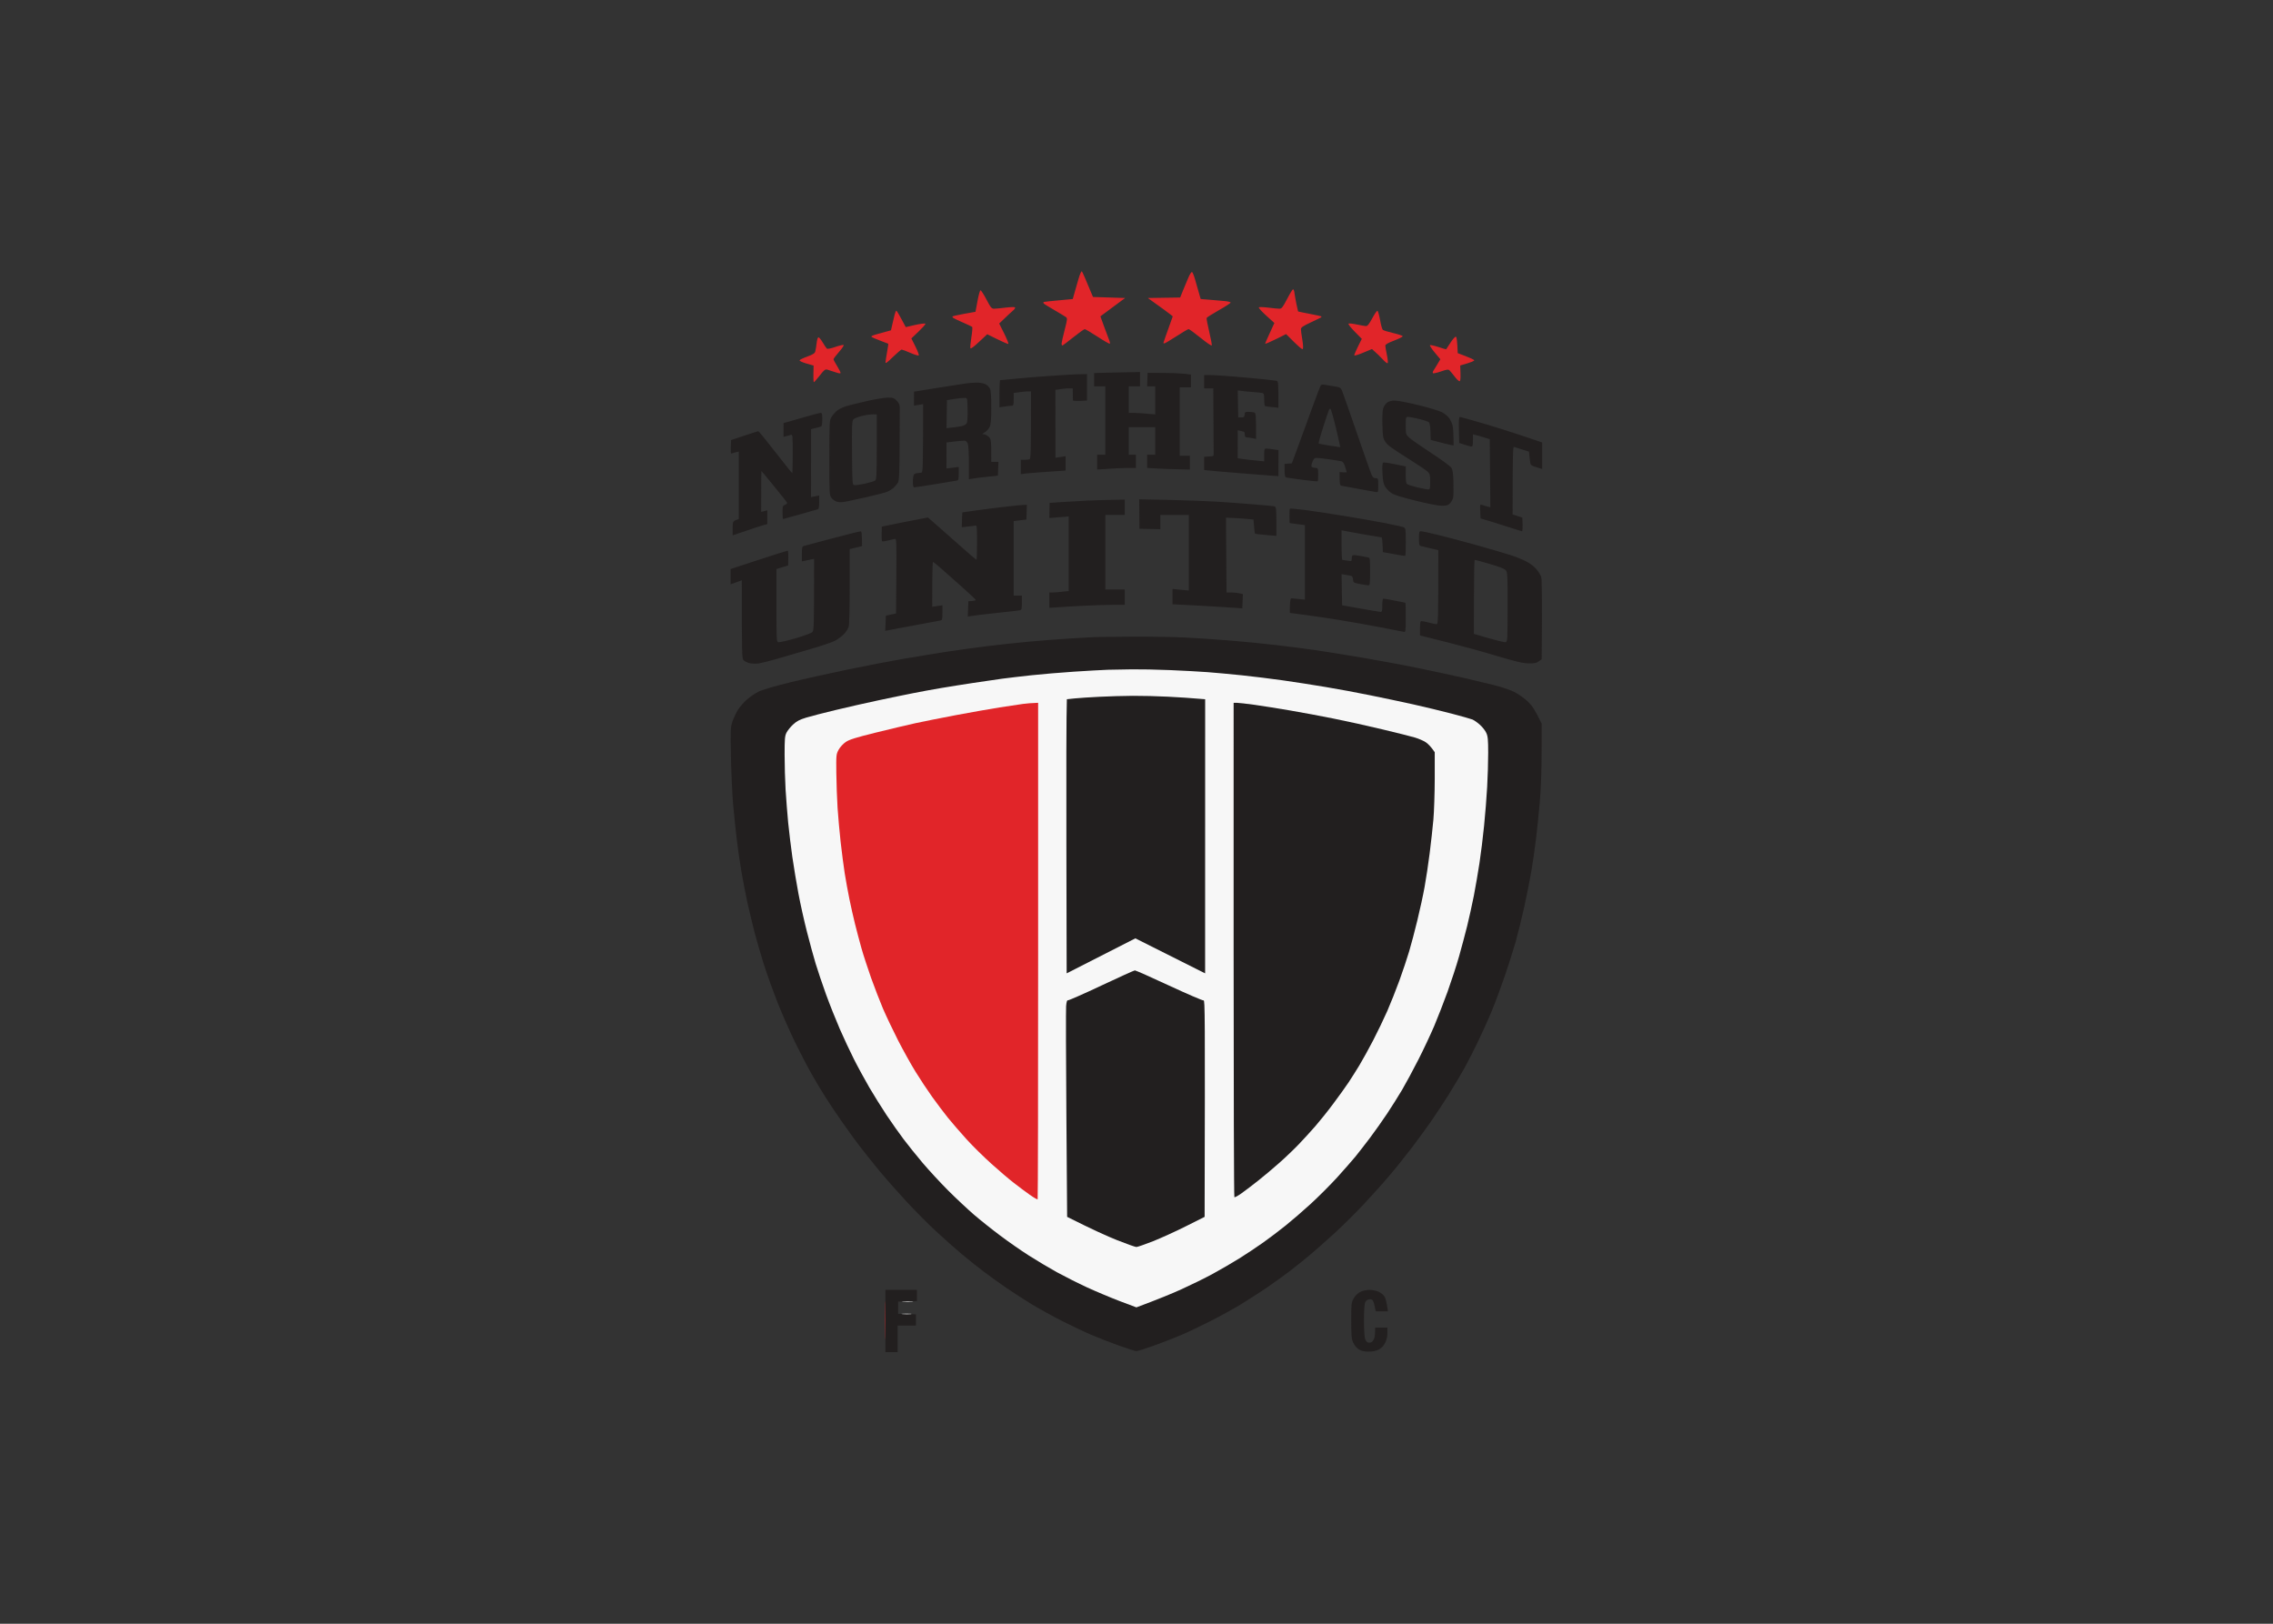 <svg clip-rule="evenodd" fill-rule="evenodd" stroke-linejoin="round" stroke-miterlimit="2" viewBox="0 0 560 400" xmlns="http://www.w3.org/2000/svg"><rect x="0" y="0" width="560" height="400" fill="#333333" stroke="none"/><g transform="matrix(1.333 0 0 1.333 180 66.491)"><path d="m64.29 1.7c-.26.88-.6 2.07-.76 2.64l-.29 1.04c-4.16.37-5.39.52-5.41.57-.03.05-.02.15.02.23s.9.62 1.93 1.21c1.02.59 2 1.19 2.18 1.32.31.24.29.39-.23 2.42-.31 1.2-.56 2.32-.56 2.5s.06.33.14.34c.08 0 .99-.68 2.02-1.51 1.04-.83 1.99-1.51 2.12-1.51s1.21.63 2.4 1.41 2.2 1.35 2.25 1.27 0-.35-.11-.61-.52-1.36-.92-2.45l-.72-1.99c2.53-1.87 3.56-2.64 3.92-2.91l.66-.48-5.95-.19c-1.45-3.51-1.95-4.61-2.05-4.72-.1-.12-.34.41-.64 1.42zm20.34-.33c-.24.54-.68 1.6-.99 2.36l-.55 1.37-5.98.09c2.74 1.96 3.78 2.72 4.07 2.96l.54.43c-1.34 3.73-1.73 4.86-1.73 4.91s.08.09.19.09c.1 0 1.09-.59 2.21-1.31 1.11-.73 2.13-1.32 2.26-1.33.12 0 1.12.73 2.21 1.61 1.08.88 2.02 1.52 2.07 1.41.05-.1-.16-1.25-.47-2.54-.31-1.3-.53-2.45-.47-2.55.05-.11 1.06-.74 2.25-1.42 1.2-.67 2.17-1.31 2.17-1.41 0-.11-.53-.24-1.18-.29-.64-.06-1.89-.16-2.76-.24l-1.59-.13c-.55-1.9-.87-3.03-1.07-3.73s-.45-1.27-.55-1.27c-.11 0-.39.44-.63.99zm18.22 4.01c-.8 1.53-1 1.79-1.41 1.79-.26 0-1.19-.09-2.07-.2s-1.66-.13-1.74-.05c-.08.09.53.77 1.36 1.52l1.51 1.37c-1.32 2.85-1.7 3.74-1.7 3.82.01.08.88-.29 1.94-.81l1.93-.96c2.38 2.42 2.97 2.88 3.08 2.76.1-.11.07-.79-.08-1.7-.14-.83-.26-1.7-.26-1.93-.01-.35.29-.57 1.82-1.29 1.01-.47 1.88-.9 1.93-.94.05-.05.05-.12 0-.17s-1.03-.26-2.17-.48c-1.13-.21-2.08-.41-2.1-.43s-.16-.63-.31-1.36-.31-1.64-.36-2.03c-.04-.39-.16-.71-.26-.71s-.6.81-1.11 1.8zm-57.22.38c-.2 1.09-.37 1.98-.37 1.98s-.93.16-2.07.37-2.11.43-2.16.48-.01.17.09.26c.11.09.91.48 1.79.86s1.66.75 1.74.82c.07.07.01.94-.15 1.92-.15.99-.24 1.9-.18 2.03.06.15.66-.29 1.6-1.18l1.51-1.41c2.92 1.46 3.83 1.84 3.9 1.78.08-.05-.27-.92-.77-1.93l-.92-1.83c1.57-1.51 2.26-2.15 2.55-2.39.29-.25.46-.51.38-.6-.09-.08-.87-.06-1.75.05s-1.84.2-2.12.2c-.46 0-.62-.19-1.41-1.7-.49-.94-.99-1.7-1.1-1.7s-.36.9-.56 1.99zm-15.31 2.49c-.1.39-.29 1.21-.43 1.81l-.25 1.1c-1.46.4-2.28.63-2.78.77-.49.13-.88.31-.85.4s.73.41 1.56.71c.83.31 1.53.58 1.56.6.04.02-.06.71-.21 1.52-.14.82-.28 1.67-.29 1.89-.02.31.28.11 1.38-.97.78-.75 1.5-1.36 1.6-1.36.11 0 .83.27 1.61.61.77.34 1.47.55 1.55.47.08-.09-.2-.82-.61-1.64l-.75-1.5c2.13-1.99 2.68-2.64 2.59-2.72-.08-.09-.93.02-1.89.23l-1.74.4c-1.24-2.35-1.66-3.03-1.73-3.03-.08.01-.22.33-.32.71zm88.26.71c-.56 1.04-.86 1.42-1.14 1.42-.21 0-.99-.14-1.74-.3s-1.43-.23-1.5-.14c-.08.08.44.75 1.16 1.48l1.3 1.32c-1.14 2.26-1.43 2.98-1.38 3.06s.81-.15 1.68-.52l1.58-.66c.97.85 1.59 1.47 2.01 1.93.41.46.81.76.89.68.08-.09.02-.77-.14-1.52s-.29-1.52-.29-1.7c0-.24.42-.49 1.6-.94.88-.34 1.61-.7 1.61-.81 0-.1-.79-.37-1.75-.59-.95-.22-1.83-.49-1.94-.61-.12-.12-.34-.95-.5-1.86-.17-.91-.39-1.65-.49-1.65-.11 0-.54.63-.96 1.41zm14.48 4.47c-.43.66-.79 1.21-.81 1.24-.02.02-.67-.17-1.45-.43-.77-.25-1.47-.4-1.54-.32-.07.07.33.69.89 1.36l1.03 1.23c-.78 1.32-1.12 1.87-1.26 2.07-.14.21-.18.44-.11.51.08.07.74-.07 1.46-.32 1.06-.37 1.37-.41 1.58-.23.14.13.56.64.94 1.13.37.5.79.9.92.9.17 0 .22-.4.19-1.46l-.05-1.45c2.22-.63 2.66-.85 2.58-.98-.07-.11-.79-.45-1.59-.75l-1.45-.55c-.09-2.34-.2-2.97-.33-3.03s-.56.41-1 1.08zm-117.16.11c-.07.59-.18 1.28-.25 1.53-.09.34-.43.56-1.44.93-.73.26-1.38.57-1.45.68-.08.13.37.35 1.22.61l1.36.39c-.07 2.38-.03 3.07.05 3.07.07-.01.56-.56 1.08-1.22.82-1.06 1-1.2 1.41-1.1.26.07.91.28 1.46.47.73.25.98.28.98.11 0-.13-.3-.7-.65-1.27-.36-.57-.65-1.13-.65-1.23s.46-.72 1.03-1.37.94-1.22.84-1.27-.8.11-1.55.37c-.83.29-1.44.4-1.55.3-.11-.09-.45-.6-.76-1.12-.31-.53-.66-.96-.79-.96-.13-.01-.27.43-.34 1.08z" fill="#e12529" fill-rule="nonzero"/><path d="m75.66 18.87v2.64h-2.07v4.91h.89c.49 0 1.6.06 4 .28v-5.19h-1.5l.09-2.49 3.11.02c1.7.01 3.5.09 4.89.3v2.36h-2.07v12.64h1.88v2.55l-2.4-.05c-1.32-.02-3.1-.09-5.5-.24v-2.45h1.5v-5.09h-4.89v5.09h1.32v2.45h-1.56c-.85 0-2.46.07-5.6.29v-2.74h1.51v-12.64h-2.07v-2.45l2.21-.06c1.22-.03 3.12-.07 6.26-.13zm-9.79.38v4.9l-1.24.05c-.68.02-1.27 0-1.32-.05s-.08-.58-.07-2.26h-.71c-.39-.01-1.11.06-2.5.28l.01 12.55 1.88-.29v2.65l-3.53.24c-1.94.13-3.8.28-4.75.42v-2.65h.66c.36 0 .78-.04.94-.09.24-.08.28-.95.28-12.55h-.61c-.34.01-1.06.07-2.59.29v1.18c0 .99-.05 1.17-.33 1.18-.18 0-.77.06-2.31.28v-2.5c.01-1.38.07-2.5.15-2.51.08 0 1.32-.12 2.77-.26 1.45-.15 4.08-.36 5.84-.48 1.76-.11 3.54-.23 3.95-.26.41-.04 1.37-.08 3.48-.12zm21.65.18h1.17c.65.01 2.62.13 4.38.28 1.76.16 4.13.37 5.27.48 1.14.12 2.26.25 2.49.29.41.08.42.15.42 4.99l-1.17-.12c-.65-.06-1.24-.15-1.32-.19-.08-.03-.14-.58-.14-1.2 0-.92-.06-1.14-.33-1.21-.18-.05-1.05-.13-1.93-.2-.88-.06-1.83-.15-2.63-.29l.09 5h.57c.47 0 .57-.07.61-.51.04-.46.12-.52.66-.52.33 0 .8.04 1.03.09.41.09.42.16.43 4.91l-.71-.14c-.39-.08-.86-.14-1.04-.14-.22-.01-.33-.16-.33-.48 0-.26-.06-.5-.14-.54-.07-.04-.37-.12-1.17-.31l-.01 5.19.9.13c.49.08 1.59.2 4 .44v-1.18c0-1.1.03-1.18.42-1.18.24 0 .83.06 2.22.28l-.01 4.81-1.08-.07c-.59-.05-3.41-.27-6.26-.49-2.84-.23-5.45-.45-6.39-.57v-2.45l.89-.05c.89-.05.89-.05.87-.71-.01-.36-.03-3.18-.07-11.88h-1.69zm-41.69 1.4c.52.04 1.15.19 1.41.36.26.16.58.51.71.78.15.32.23 1.45.23 3.41 0 2.18-.07 3.09-.28 3.58-.16.37-.56.83-.9 1.04-.54.33-.56.38-.18.38.23 0 .63.21.89.47.45.45.47.58.47 4.62h1.32l-.1 2.55-2.07.22c-1.13.12-2.34.27-3.29.44v-3.02c0-1.66-.08-3.23-.19-3.49-.1-.26-.29-.52-.42-.58s-.98-.02-3.53.3l-.01 4.81 2.27-.28v1.22c0 1.12-.04 1.24-.43 1.31-.23.05-2.03.35-3.99.66-1.97.32-3.69.58-3.82.58-.16 0-.23-.35-.23-1.09-.01-.6.09-1.19.22-1.32s.43-.23.66-.23c.24 0 .56-.05.72-.1.24-.08.28-.96.29-12.64l-1.7.28.02-2.59 3.71-.6c2.03-.32 4.51-.71 5.49-.86s2.21-.24 2.73-.21zm-5.84 3.23-.09 5.19c1.68-.17 2.48-.3 2.87-.39.39-.1.79-.35.89-.56.11-.21.17-1.33.14-2.5-.04-2.12-.04-2.12-.51-2.15-.26-.01-1.11.07-1.88.19zm69.71-2.85c.27.06 1.07.19 1.76.29 1.18.18 1.29.24 1.54.81.15.34 1.38 3.84 2.73 7.78 1.36 3.95 2.59 7.45 2.75 7.79.2.45.4.61.75.61.46 0 .47.04.47 1.32 0 1.27-.02 1.32-.42 1.24-.24-.05-1.66-.31-3.16-.57-1.5-.27-2.92-.53-3.15-.58-.39-.08-.42-.2-.42-2.54l.65.05c.37.02.66 0 .67-.05 0-.05-.13-.5-.29-.99-.17-.54-.41-.93-.61-.98-.18-.05-1.3-.23-2.49-.41s-2.29-.28-2.45-.22c-.16.05-.4.43-.54.83-.21.61-.21.75 0 .87.14.08.45.14.68.14.39 0 .43.09.43 1.18 0 .65-.03 1.22-.08 1.28-.05.05-1.26-.06-2.69-.25s-2.79-.38-3.02-.43c-.39-.07-.43-.18-.43-2.53l1.35-.1 1.18-3.2c.64-1.77 1.79-4.91 2.55-6.98.75-2.08 1.46-3.93 1.56-4.12.13-.25.32-.31.68-.24zm-.15 7.75c-.54 1.66-.93 3.06-.86 3.12.07.05.99.23 2.04.4 1.05.16 1.93.29 1.95.28s-.34-1.62-.8-3.56c-.47-1.95-.93-3.54-1.02-3.54-.1 0-.21.06-.25.14-.05.08-.52 1.5-1.06 3.16zm-80.52-5.36c.96-.01 1.15.05 1.65.55.38.39.57.76.58 1.18 0 .34 0 3.5-.02 7.03-.02 4.92-.09 6.52-.28 6.89-.14.25-.49.69-.78.97-.3.28-.88.64-1.29.8s-2.11.59-3.76.97c-1.66.37-3.44.76-3.96.85-.61.12-1.15.12-1.55-.01-.34-.1-.78-.42-.99-.71-.37-.5-.39-.77-.38-7.4.01-6.8.01-6.9.43-7.59.23-.38.72-.92 1.08-1.19s1.13-.62 1.7-.79c.56-.16 2.26-.58 3.76-.92s3.22-.63 3.81-.63zm-6.38 4.07c-.21.28-.25 1.45-.21 6.2.05 5.67.06 5.84.43 5.91.2.04 1.09-.09 1.96-.28s1.72-.45 1.88-.57c.26-.19.3-.99.3-6.23v-6c-1.02-.05-1.95.09-2.71.28-.82.2-1.5.49-1.65.69zm100.14-3.52c.52 0 2.52.39 4.44.86 1.91.47 3.86 1.07 4.33 1.33.46.25 1.03.74 1.27 1.07.23.33.51.95.61 1.36.1.42.18 1.42.19 3.68l-.52-.1c-.29-.05-1.24-.28-3.72-.93l-.04-1.51c-.03-.92-.14-1.6-.28-1.75-.14-.12-.94-.4-1.8-.61-.85-.21-1.76-.38-2.02-.38-.46 0-.47.02-.47 1.6 0 1.57.02 1.62.61 2.2.34.32 2.16 1.59 4.05 2.83 1.89 1.23 3.58 2.47 3.76 2.75.26.39.35 1.01.4 2.69.03 1.19.01 2.45-.05 2.79s-.32.82-.57 1.08c-.39.4-.64.47-1.56.47-.66 0-2.57-.37-4.85-.94-2.82-.7-3.95-1.06-4.51-1.45-.41-.29-.91-.83-1.12-1.19-.28-.49-.4-1.12-.46-2.45-.06-1.24-.02-1.84.13-1.94.12-.07 1.11.05 4.18.71l-.01 1.51c-.01 1.01.06 1.58.23 1.73.13.13.98.4 1.89.62.9.21 1.81.39 2.02.39.34 0 .38-.13.38-1.42 0-1.21-.06-1.47-.43-1.84-.23-.24-1.98-1.41-3.88-2.6-2.61-1.63-3.58-2.34-3.95-2.9-.46-.69-.5-.93-.57-3.12-.04-1.44.01-2.65.14-3.08.12-.39.44-.87.72-1.08.35-.27.79-.38 1.46-.38zm-106.18 2.28c.28-.01.33.16.33 1.21 0 .81-.08 1.26-.24 1.31-.13.05-.59.18-1.83.48l-.01 12.55 1.51-.28v1.22c0 .82-.08 1.26-.23 1.31-.13.04-1.61.46-3.29.94-1.69.48-3.11.87-3.16.87s-.09-.55-.09-1.23c0-1.13.03-1.24.47-1.41.29-.12.42-.28.34-.43-.07-.13-1.15-1.49-2.4-3.02-1.25-1.54-2.29-2.79-2.32-2.79-.02.01-.04 1.71-.04 7.56l1.13-.29v2.55l-.71.19c-.39.1-1.83.56-5.69 1.89v-1.32c0-1.3.01-1.33 1.13-1.7v-12.46l-.43.09c-.23.05-.58.15-.77.23-.32.15-.34.06-.22-2.45l2.45-.82c1.35-.45 2.51-.82 2.59-.82s1.49 1.74 3.15 3.87 3.05 3.87 3.11 3.87c.05 0 .09-1.62.09-3.59 0-3.33-.02-3.57-.33-3.48-.18.06-.56.17-1.37.37l.01-2.55.7-.19c.39-.1 1.85-.52 3.25-.93s2.69-.75 2.87-.75zm118.19.74c.13 0 2.14.57 4.47 1.25 2.33.69 5.7 1.75 10.73 3.47v4.9l-.42-.12c-.24-.07-.72-.22-1.09-.35-.47-.16-.67-.35-.7-.68-.03-.25-.09-.81-.24-2.06l-1.27-.4c-.7-.22-1.37-.44-1.5-.47-.19-.05-.24 1.28-.25 12.48l1.8.58.05 1.27c.02.69-.02 1.26-.1 1.26-.07 0-1.54-.46-3.24-1.01-1.71-.55-3.41-1.08-4.43-1.36l-.06-1.31c-.06-1.31-.06-1.32.38-1.17.24.08.67.21 1.49.42l-.11-12.59-1.04-.32c-.57-.18-1.27-.38-2.07-.58v1.13c0 .96-.05 1.13-.33 1.12-.18-.01-.75-.16-2.21-.65l-.05-2.4c-.04-1.86 0-2.41.19-2.41zm-61.96 15.28v2.83h-3.58v13.78h3.58v2.83h-2.03c-1.11 0-3.63.08-5.6.18-1.96.1-4.19.23-6.3.38v-2.83h.61c.34 0 1.14-.06 2.97-.28v-13.77l-3.58.28.05-2.79 2-.14c1.1-.08 3.27-.2 4.82-.28 1.55-.07 3.77-.14 7.06-.19zm2.68-.06 5.67.12c3.12.07 7.02.21 8.68.32 1.65.1 4.62.32 6.59.48 1.96.16 3.76.32 3.99.37.42.09.43.15.43 5.47l-1.93-.16c-1.06-.09-1.97-.2-2.02-.25-.06-.05-.14-.66-.29-2.61l-1.31-.12c-.73-.07-1.87-.15-3.77-.23v.79c0 .43.02 3.55.1 13.05h.89c.49 0 1.17.06 2.14.29l-.12 2.64-.56-.05c-.31-.02-1.88-.12-3.48-.22-1.61-.11-4.25-.26-8.85-.49v-2.83l3.01.29v-13.97h-5.27v2.64l-3.86-.09zm-20.76 1.01-.09 2.73-2.35.29v13.77h1.51v1.32c0 1.22-.04 1.33-.43 1.4-.23.05-2.11.26-4.18.48s-4.13.46-5.39.67l.12-2.83.7-.05c.39-.03.69-.12.66-.2-.03-.09-1.23-1.21-2.68-2.51-1.45-1.29-3.19-2.83-3.86-3.42s-1.29-1.08-1.36-1.08c-.08 0-.15 1.86-.15 8.29l1.89-.28v1.37c0 1.26-.03 1.37-.43 1.45-.23.05-2.33.44-4.65.87-2.33.42-4.52.83-5.49 1.03l.12-2.81 1.88-.4.05-6.93c.04-6.53.03-6.93-.28-6.85-.18.05-.71.17-1.18.28-.46.1-.95.19-1.08.19-.17.01-.22-.36-.14-2.73l1.5-.32c.83-.18 2.75-.56 7.03-1.38l2.04 1.79c1.12.99 3.12 2.75 4.44 3.92s2.44 2.12 2.49 2.12.1-1.44.1-3.2c0-2.96-.03-3.2-.33-3.13-.18.04-.82.13-2.5.3l.1-2.74 2.26-.32c1.24-.18 3.65-.49 5.36-.69s3.38-.37 4.32-.4zm51.43.97c1.48.2 4.76.69 7.3 1.11 2.53.41 5.92 1.01 7.53 1.32 1.6.32 3.1.65 3.34.75.41.18.42.28.43 2.69 0 1.37-.04 2.54-.09 2.59s-1.01-.08-4.15-.68l-.05-1.36c-.03-.74-.11-1.36-.19-1.36s-1.58-.25-3.34-.56c-1.76-.32-3.39-.61-4.05-.76v2.74c0 1.5.07 2.74.14 2.74.08.01.5.07.94.14.78.13.8.12.8-.38 0-.29.09-.56.19-.61.11-.06.68-.01 1.27.1.6.11 1.28.23 1.51.28.41.09.42.14.42 2.63 0 2.31-.03 2.55-.33 2.54-.18-.01-.88-.12-1.55-.24-1.19-.23-1.22-.26-1.27-.84-.03-.4-.16-.63-.38-.68-.18-.05-.64-.13-1.74-.3l.1 5.75 3.39.6c1.86.33 3.53.61 3.71.62.28.01.33-.17.33-1.22 0-.85.07-1.23.24-1.23.13 0 1.08.17 2.11.38 1.04.21 1.91.38 1.93.38.03 0 .05 1.23.05 2.74 0 2.51-.03 2.72-.33 2.64-.18-.04-2.15-.43-4.37-.85-2.23-.43-5.58-1.02-7.44-1.32-1.86-.31-4.7-.73-6.3-.94-1.61-.21-2.94-.39-2.97-.39-.02.01-.02-.61 0-1.36.03-.78.13-1.36.24-1.35.1.02.71.08 2.54.26v-13.77l-.52-.08c-.28-.05-.92-.13-2.31-.3l-.03-1.29c-.01-.71.02-1.33.09-1.38.06-.05 1.33.06 2.81.25zm-82.15 3.95c.17-.01.24.37.25 2.72l-2.28.56v6.8c.01 3.91-.07 7.09-.18 7.5-.1.39-.52 1.03-.94 1.46-.41.41-1.18.97-1.69 1.22-.52.26-2.57.95-4.57 1.53-1.99.58-4.72 1.38-6.07 1.77-1.34.39-2.87.77-3.38.85-.52.07-1.28.04-1.7-.06-.41-.11-.9-.35-1.08-.54-.31-.31-.34-.91-.33-14.77l-2.07.75v-2.83l5.18-1.7c2.84-.93 5.26-1.69 5.36-1.69.11 0 .17.55.09 2.73l-2.16.66v6.7c0 6.21.02 6.71.33 6.82.18.06 1.6-.25 3.15-.7 1.55-.46 2.97-.98 3.15-1.16.3-.31.33-.9.33-13.54l-.51.09c-.29.05-.8.16-1.75.38v-1.37c0-1.14.06-1.39.33-1.47.18-.06 2.07-.57 4.19-1.13s4.37-1.14 4.99-1.29 1.23-.28 1.36-.29zm103.56-.02c.21 0 1.59.29 3.06.65 1.48.35 4.8 1.24 7.39 1.96 2.59.73 5.38 1.55 6.21 1.83.83.27 2.05.76 2.71 1.09.73.37 1.5.94 1.94 1.45.41.47.82 1.15.92 1.51.11.4.17 3.52.08 15.15l-.54.4c-.43.32-.78.39-1.88.37-1.08-.02-2.24-.29-5.87-1.37-2.48-.75-6.38-1.82-8.65-2.39-2.28-.58-4.46-1.13-5.55-1.4v-1.32c0-1.14.04-1.32.32-1.32.19 0 .8.13 1.37.28s1.18.28 1.36.28c.31 0 .33-.45.34-13.68l-1.46-.34c-.81-.19-1.61-.38-1.79-.43-.28-.06-.33-.3-.33-1.4 0-1.19.03-1.32.37-1.32zm9.78 18.96c4.31 1.29 5.71 1.6 5.89 1.54.31-.11.33-.6.34-6.49.01-5.85-.02-6.4-.33-6.79-.24-.3-1.09-.63-2.97-1.18-1.45-.42-2.7-.76-2.78-.76s-.14 3.08-.14 6.84zm-63.23.51c3.16-.02 7.52.05 9.7.16 2.17.1 6.02.36 8.56.57s6.43.59 8.66.86c2.22.26 5.48.68 7.24.94s5.49.86 8.28 1.33c2.8.47 7.5 1.34 10.45 1.95s6.72 1.42 8.37 1.79c1.66.38 4.2.99 5.65 1.35 1.67.42 3.12.92 3.95 1.36.72.38 1.79 1.16 2.38 1.73.75.73 1.29 1.49 2.52 4.06l-.02 5.38c0 3.44-.13 6.73-.34 9.15-.18 2.07-.49 5.13-.7 6.79-.2 1.66-.58 4.29-.84 5.85-.26 1.55-.86 4.57-1.33 6.7-.47 2.12-1.19 5.01-1.58 6.41-.4 1.4-1.27 4.16-1.94 6.13s-1.74 4.86-2.38 6.42c-.63 1.55-1.79 4.14-2.57 5.75-.77 1.61-1.92 3.86-2.55 5s-1.92 3.31-2.85 4.81c-.94 1.51-2.51 3.89-3.49 5.29-.99 1.4-2.51 3.48-3.38 4.62-.88 1.14-2.15 2.75-2.82 3.58-.68.83-1.83 2.19-2.56 3.02s-2.39 2.66-3.7 4.06-3.64 3.71-5.18 5.13c-1.54 1.41-3.69 3.31-4.78 4.22s-2.78 2.26-3.76 3c-.99.75-2.85 2.08-4.14 2.97-1.3.88-3.46 2.27-4.8 3.08-1.35.82-3.89 2.21-5.65 3.1-1.76.9-4.17 2.04-5.36 2.54-1.19.51-3.44 1.38-4.99 1.93-1.55.56-2.99 1.01-3.2 1.01s-1.65-.45-3.2-1.01-3.88-1.46-5.18-2.02c-1.29-.55-3.7-1.69-5.36-2.54-1.66-.84-4.11-2.19-5.46-3-1.34-.81-3.5-2.2-4.8-3.09-1.29-.89-3.2-2.25-4.23-3.04-1.04-.78-2.86-2.24-4.05-3.23-1.19-1-3.35-2.92-4.8-4.26-1.45-1.35-3.85-3.76-5.34-5.37-1.49-1.6-3.77-4.18-5.07-5.74-1.29-1.56-3.08-3.81-3.98-5-.89-1.19-2.3-3.15-3.13-4.34s-2.11-3.1-2.84-4.25c-.73-1.14-1.9-3.09-2.6-4.34-.71-1.24-2.06-3.83-3-5.75s-2.41-5.23-3.25-7.36-2-5.35-2.58-7.17c-.57-1.81-1.35-4.49-1.72-5.94-.38-1.45-.96-3.92-1.31-5.47-.34-1.56-.83-4.11-1.1-5.66-.27-1.56-.66-4.23-.86-5.95-.21-1.71-.51-4.64-.68-6.51-.16-1.86-.34-5.81-.4-8.77-.1-5.13-.09-5.43.29-6.56.22-.65.68-1.62 1.01-2.15.34-.54 1.08-1.39 1.65-1.89s1.54-1.16 2.17-1.47c.68-.34 2.94-1 5.74-1.69 2.53-.62 7.32-1.69 10.63-2.37 3.31-.69 7.97-1.58 10.35-1.99s5.98-.99 8-1.31c2.02-.31 5.36-.77 7.43-1.03s5.63-.64 7.91-.85 5.62-.46 7.43-.57 3.85-.23 4.52-.26 3.81-.07 6.96-.09z" fill="#221f1f"/><g fill-rule="nonzero"><path d="m69.64 73.9c-.99.03-3.78.19-6.21.35-2.44.16-5.95.46-7.82.66-1.86.2-4.31.49-5.45.64s-3.51.5-5.27.77c-1.76.26-4.47.7-6.03.96-1.55.26-3.88.69-5.17.95-1.3.25-4.17.85-6.4 1.32s-5.78 1.28-7.9 1.79c-2.13.51-4.56 1.14-5.42 1.4-1.21.37-1.74.64-2.42 1.27-.48.44-1.03 1.12-1.22 1.51-.31.61-.35 1.15-.35 4.06 0 1.84.08 4.75.18 6.46.11 1.71.32 4.47.48 6.13.17 1.66.51 4.5.77 6.32s.77 4.87 1.13 6.79 1.07 5.11 1.58 7.08c.5 1.97 1.22 4.6 1.6 5.85.37 1.24 1.24 3.79 1.91 5.66.68 1.87 1.83 4.75 2.55 6.41.73 1.66 1.9 4.17 2.61 5.57.7 1.4 1.98 3.73 2.82 5.19.85 1.45 2.31 3.79 3.24 5.19.94 1.4 2.34 3.39 3.13 4.43.78 1.04 2.35 2.99 3.49 4.34s3.26 3.64 4.71 5.1c1.45 1.45 3.61 3.47 4.8 4.5 1.19 1.02 3.37 2.76 4.85 3.86 1.47 1.11 3.84 2.76 5.27 3.67 1.42.91 3.77 2.31 5.22 3.11 1.45.79 3.95 2.05 5.55 2.79 1.61.74 4.32 1.88 6.02 2.53l3.11 1.17c4.08-1.52 6.67-2.59 8.38-3.37 1.7-.77 4.29-2.04 5.74-2.83 1.44-.79 3.65-2.06 4.89-2.84 1.24-.77 3.23-2.1 4.42-2.94 1.19-.85 3.06-2.26 4.16-3.15 1.1-.88 3.18-2.67 4.62-3.99 1.43-1.31 3.64-3.52 4.9-4.9 1.26-1.39 2.77-3.12 3.37-3.84.59-.73 1.81-2.3 2.71-3.49.9-1.2 2.31-3.19 3.14-4.44.83-1.24 2.08-3.24 2.79-4.43.7-1.19 2.05-3.7 3-5.57.95-1.86 2.27-4.67 2.93-6.22.66-1.56 1.76-4.4 2.46-6.32.69-1.92 1.65-4.85 2.12-6.51s1.15-4.21 1.51-5.66c.36-1.46.91-3.96 1.23-5.57.31-1.61.78-4.33 1.04-6.04s.65-4.81.85-6.88c.21-2.08.47-5.31.57-7.17.11-1.87.19-4.72.19-6.32 0-2.42-.06-3.06-.35-3.68-.18-.42-.71-1.09-1.17-1.5-.45-.41-1.08-.85-1.39-.98-.31-.12-2.05-.62-3.86-1.09s-4.99-1.24-7.06-1.7-5.67-1.22-8-1.69c-2.33-.48-6.01-1.16-8.18-1.52-2.18-.37-5.73-.92-7.91-1.23-2.17-.31-5.6-.73-7.62-.94s-4.86-.47-6.31-.58c-1.44-.11-4.58-.28-6.96-.38s-5.56-.16-7.06-.14-3.53.06-4.51.08z" fill="#f7f7f7"/><path d="m68.13 78.89c-1.71.08-3.75.22-4.54.3l-1.44.15c-.1 2.56-.12 13.96-.09 26.98l.05 23.68 12.7-6.47 12.89 6.47.01-50.66c-2.7-.23-5.01-.38-6.88-.47-1.86-.1-4.78-.17-6.49-.16s-4.5.09-6.21.18z" fill="#221f1f"/><path d="m54.02 80.21c-.68.1-2.63.39-4.33.65-1.71.27-5.33.91-8.05 1.42s-6.1 1.19-7.53 1.5c-1.42.31-4.7 1.09-7.29 1.73-3.79.94-4.87 1.28-5.55 1.74-.48.33-1.04.94-1.31 1.43-.44.82-.46.95-.42 4.34.02 1.92.13 4.81.23 6.41.11 1.61.36 4.46.57 6.32.21 1.87.55 4.46.75 5.76.21 1.3.59 3.42.86 4.72.26 1.29.73 3.37 1.04 4.62.31 1.24.85 3.28 1.2 4.53.35 1.24 1.16 3.7 1.78 5.47.63 1.76 1.62 4.31 2.19 5.66.58 1.35 1.83 3.98 2.78 5.85.96 1.87 2.42 4.5 3.26 5.85.83 1.35 2.21 3.43 3.06 4.62s2.17 2.93 2.92 3.87c.76.93 2.3 2.72 3.43 3.96 1.13 1.25 3.2 3.28 4.59 4.53 1.38 1.25 3.24 2.83 4.12 3.51.88.69 2.21 1.68 2.97 2.22.75.53 1.4.9 1.46.83.05-.08.1-20.76.09-45.95v-45.8c-1.24.04-2.15.12-2.82.21z" fill="#e12529"/><path d="m92.97 125.61c0 25.09.06 45.68.14 45.75s.7-.26 1.37-.75c.67-.48 2.03-1.51 3.01-2.29.98-.77 2.72-2.23 3.86-3.24 1.14-1 2.79-2.58 3.67-3.5s2.27-2.44 3.08-3.37c.82-.94 2.31-2.8 3.31-4.15 1.01-1.35 2.26-3.09 2.78-3.87s1.43-2.22 2.03-3.21c.59-.98 1.74-3.06 2.55-4.62s1.97-3.98 2.59-5.38c.61-1.4 1.63-3.95 2.25-5.66s1.43-4.13 1.8-5.38c.37-1.24 1.06-3.83 1.52-5.75.47-1.92 1.07-4.68 1.33-6.13.27-1.46.69-4.26.94-6.23s.56-4.77.69-6.23c.13-1.45.24-4.85.25-7.56v-4.91c-.73-1.07-1.28-1.59-1.69-1.86s-1.3-.65-1.98-.85c-.67-.2-3.36-.88-5.97-1.5-2.61-.63-6.68-1.53-9.04-2-2.35-.47-5.97-1.15-8.04-1.5-2.07-.36-5.01-.82-6.54-1.04-1.53-.21-3.03-.38-3.34-.38h-.57zm-24.46 6.65c-3.26 1.54-6.04 2.76-6.17 2.72-.16-.05-.26.28-.33 1.1-.05.65-.03 9.67.05 20.05l.14 18.87c4.67 2.35 7.46 3.6 9.22 4.3s3.37 1.27 3.58 1.27 1.6-.49 3.11-1.08c1.5-.6 4.25-1.85 6.11-2.79l3.39-1.7c.09-37.8.06-40.08-.19-40-.15.05-3.01-1.18-6.35-2.73-3.34-1.56-6.2-2.82-6.35-2.82-.16.01-2.95 1.28-6.21 2.81z" fill="#221f1f"/><path d="m28.5 194.15c0 3.17.03 4.44.06 2.83s.03-4.2 0-5.75c-.03-1.56-.06-.24-.06 2.92z" fill="#e12529"/><path d="m28.61 188.49v11.51h2.26v-4.91h3.38v-2.07l-3.29-.1v-2.26l3.48-.09v-2.08zm87.8.37c-.49.24-.93.66-1.23 1.18-.45.78-.47.93-.47 4.12 0 2.91.05 3.4.38 4.12.22.49.64.98 1.03 1.22.48.29.97.4 1.79.4.77 0 1.37-.12 1.88-.38.52-.27.89-.65 1.18-1.23.28-.56.43-1.17.42-1.83v-.99h-2.26c.01 1.1-.07 1.67-.17 1.98-.11.31-.34.63-.52.72-.19.08-.49.1-.67.04-.18-.05-.42-.37-.52-.71-.11-.34-.19-1.89-.19-3.44.01-1.89.09-2.99.25-3.31.15-.3.42-.48.75-.51s.57.07.68.28c.1.18.25.69.33 1.13l.16.81h2.26c-.22-1.69-.45-2.43-.64-2.74s-.7-.72-1.13-.9-1.18-.33-1.67-.33c-.5 0-1.22.16-1.64.37z" fill="#221f1f"/><path d="m31.9 190.7c.52.04 1.28.04 1.69 0 .42-.04 0-.07-.94-.07-.93 0-1.27.04-.75.07zm-.09 2.27c.46.04 1.14.04 1.5 0s-.02-.08-.84-.08c-.83.01-1.13.04-.66.08z" fill="#f7f7f7"/></g></g></svg>